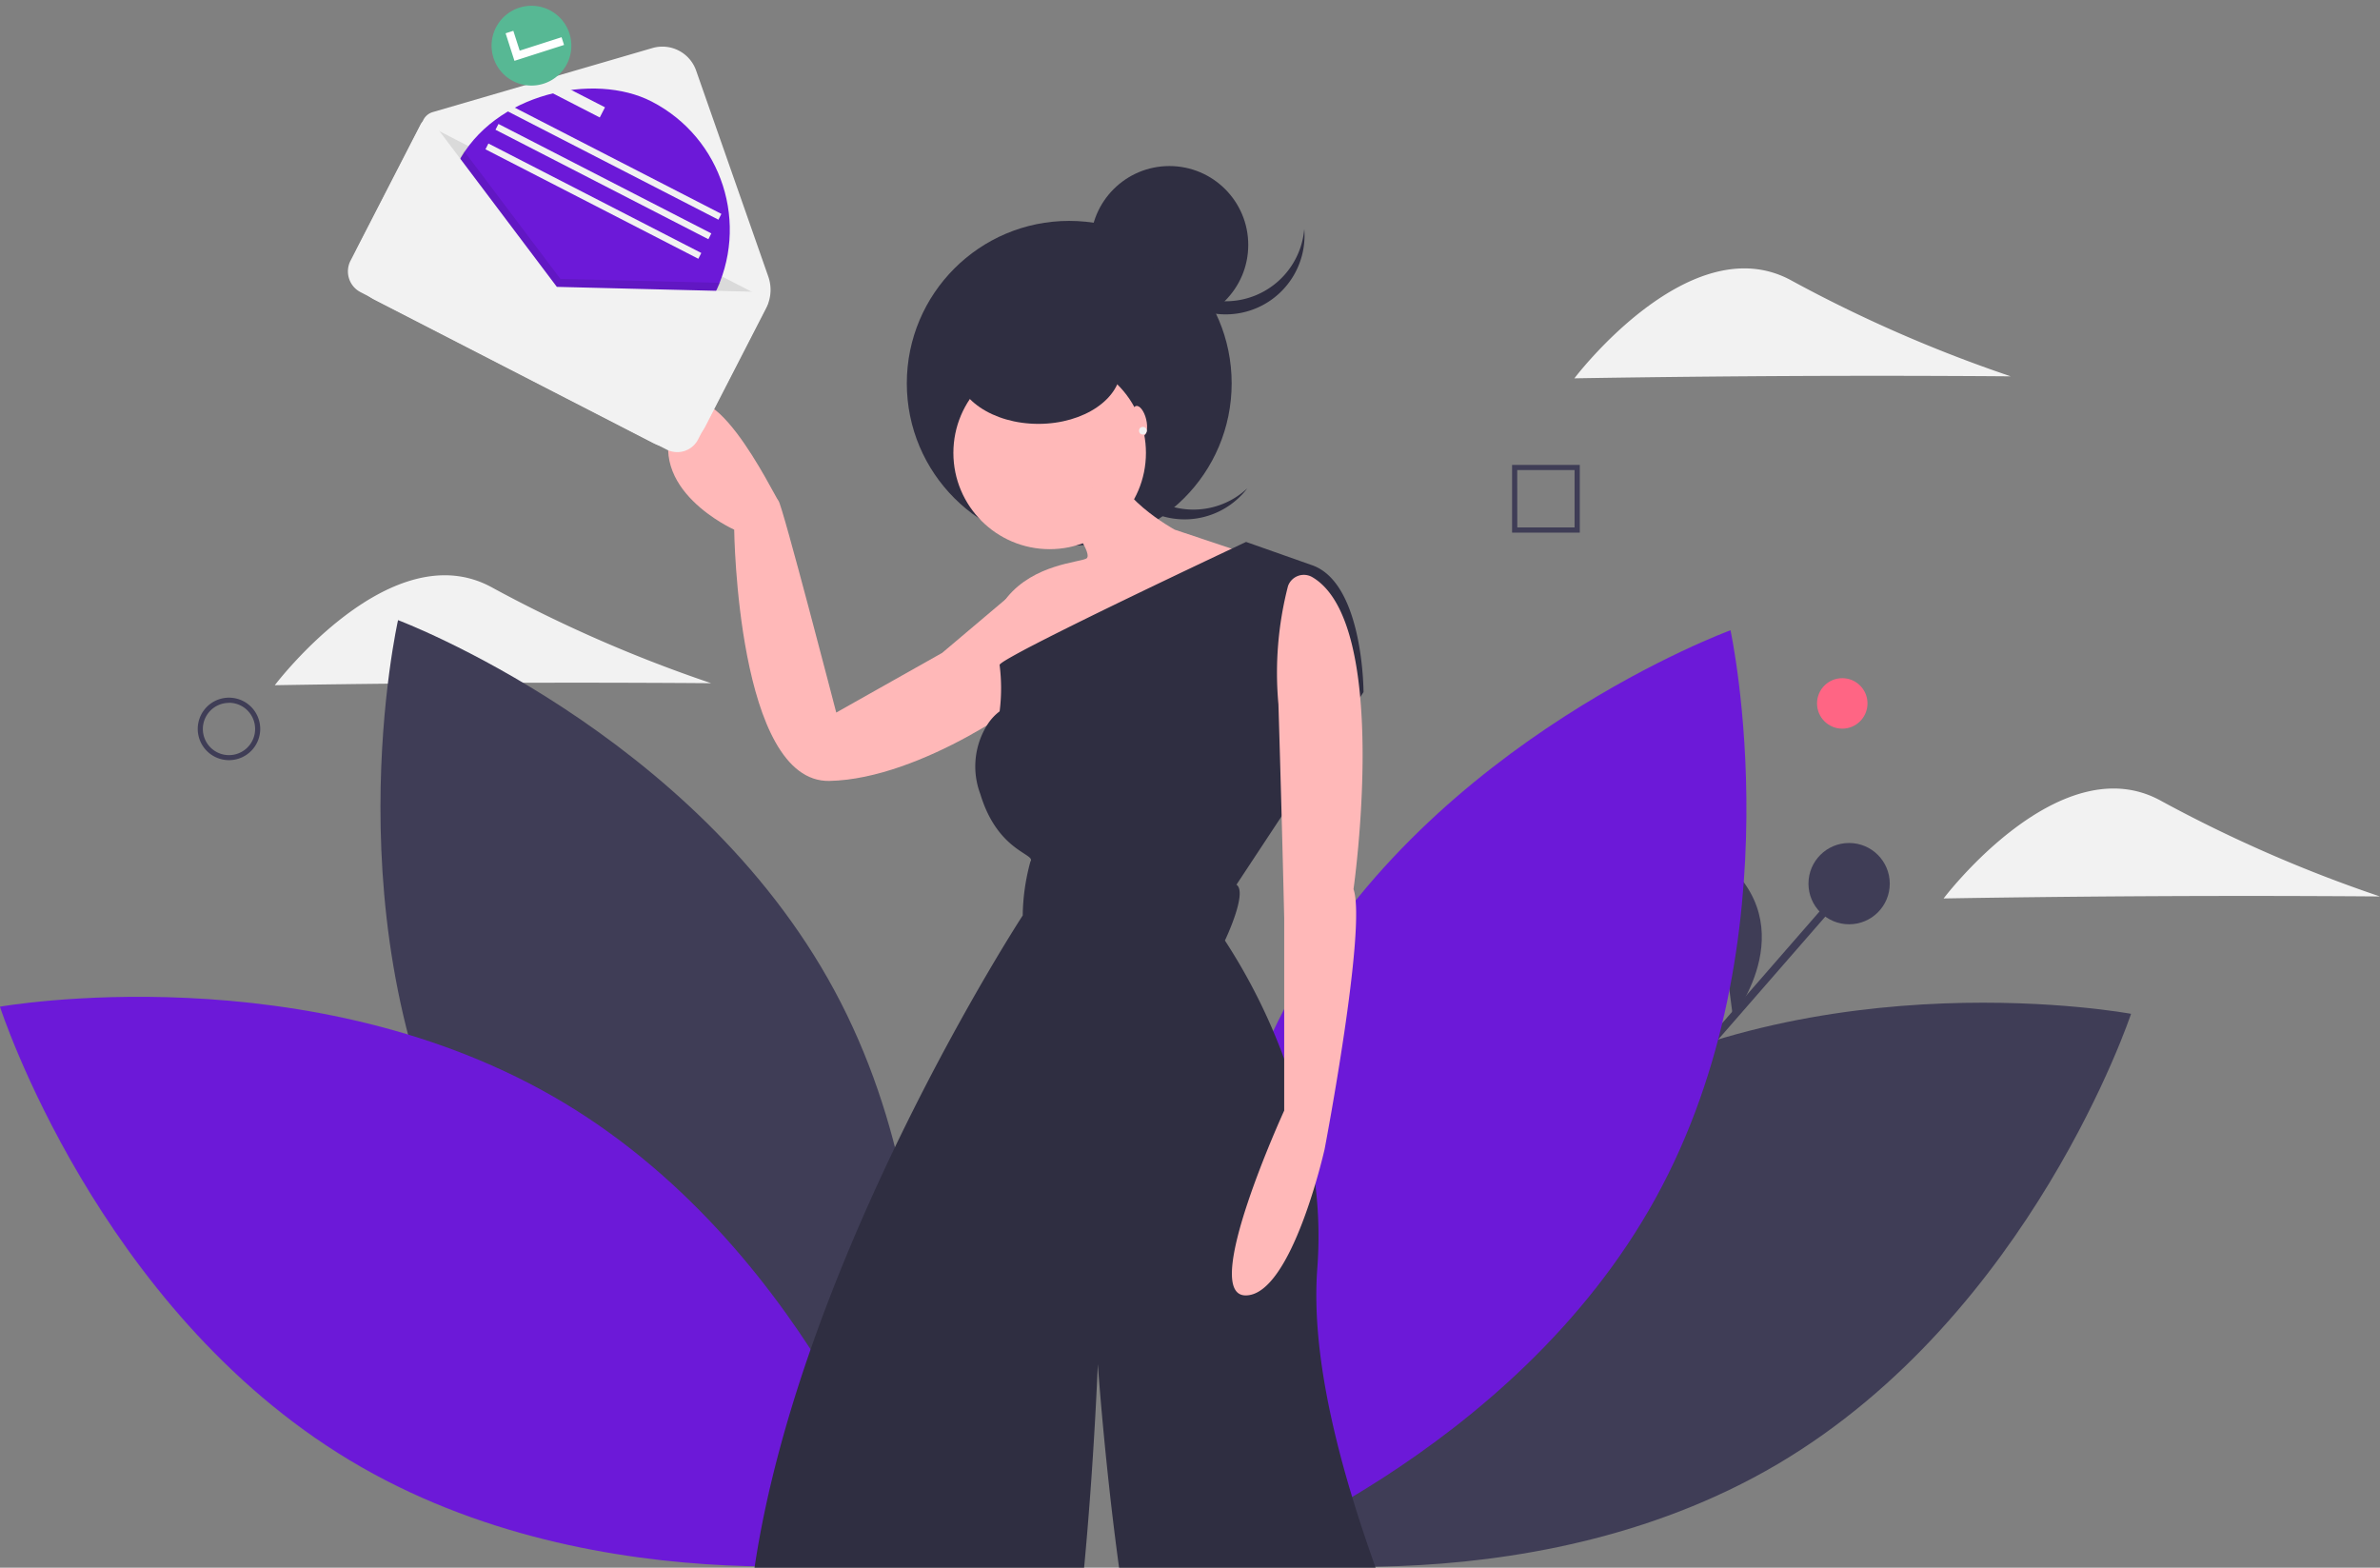 <svg xmlns="http://www.w3.org/2000/svg" width="109.311" height="72" viewBox="0 0 109.311 72">
    <rect x="0" y="0" width="109.311" height="72" fill="#808080" stroke="none"/>
    <defs>
        <style>
            .cls-1{fill:#f2f2f2}.cls-2{fill:#ff6584}.cls-3{fill:#3f3d56}.cls-4{fill:#6c19d8}.cls-5{fill:#2f2e41}.cls-6{fill:#ffb8b8}.cls-7{opacity:.1}.cls-8{fill:none;stroke:#3f3d56;stroke-miterlimit:10}.cls-9{fill:#fff}.cls-10{fill:#57b894}
        </style>
    </defs>
    <g id="undraw_happy_news_hxmt" transform="translate(0 2.228)">
        <path id="Path_3917" d="M258.013 373.651c-5.535.026-10.04.107-10.04.107s5.355-7.093 10.02-4.465a63.7 63.7 0 0 0 10.023 4.373s-4.468-.041-10.003-.015z" class="cls-1" data-name="Path 3917" transform="translate(-235.351 -344.516)"/>
        <circle id="Ellipse_1335" cx="1.159" cy="1.159" r="1.159" class="cls-2" data-name="Ellipse 1335" transform="translate(83.454 28.919)"/>
        <path id="Rectangle_2524" d="M0 0h13.201v.355H0z" class="cls-3" data-name="Rectangle 2524" transform="rotate(-48.93 91.004 -59.568)"/>
        <circle id="Ellipse_1336" cx="1.867" cy="1.867" r="1.867" class="cls-3" data-name="Ellipse 1336" transform="translate(83.061 36.488)"/>
        <path id="Path_3918" d="M801.446 482.691s3.566-4.5-.995-7.588" class="cls-3" data-name="Path 3918" transform="translate(-721.854 -438.205)"/>
        <path id="Path_3919" d="M292.781 412.466c6.421 11.909 20.05 17.021 20.05 17.021s3.217-14.2-3.2-26.1-20.05-17.021-20.05-17.021-3.221 14.191 3.2 26.1z" class="cls-3" data-name="Path 3919" transform="translate(-271.299 -360.113)"/>
        <path id="Path_3920" d="M168.369 535.924c11.593 6.975 16.058 20.829 16.058 20.829S170.1 559.3 158.5 552.324s-16.058-20.829-16.058-20.829 14.333-2.546 25.927 4.429z" class="cls-4" data-name="Path 3920" transform="translate(-142.444 -487.489)"/>
        <path id="Path_3921" d="M625.32 538.009c-11.655 6.872-16.242 20.686-16.242 20.686s14.308 2.672 25.963-4.2 16.242-20.686 16.242-20.686-14.309-2.672-25.963 4.2z" class="cls-3" data-name="Path 3921" transform="translate(-553.406 -489.475)"/>
        <path id="Path_3922" d="M624.943 416.372c-6.526 11.852-20.2 16.843-20.2 16.843s-3.092-14.224 3.435-26.075 20.2-16.843 20.2-16.843 3.092 14.224-3.435 26.075z" class="cls-4" data-name="Path 3922" transform="translate(-548.898 -363.578)"/>
        <path id="Path_3923" d="M569.229 299.633a3.622 3.622 0 0 1-.45-4.883 3.313 3.313 0 0 0-.212.215 3.622 3.622 0 0 0 5.374 4.859c.068-.075.132-.154.192-.233a3.622 3.622 0 0 1-4.904.042z" class="cls-5" data-name="Path 3923" transform="translate(-516.846 -279.392)"/>
        <circle id="Ellipse_1337" cx="7.46" cy="7.46" r="7.46" class="cls-5" data-name="Ellipse 1337" transform="translate(41.649 7.917)"/>
        <path id="Path_3924" d="M415.789 310.62l.221-.575-4.024 3.4-4.864 2.741s-2.476-9.551-2.653-9.727-3.36-6.9-4.775-3.714 2.741 5.041 2.741 5.041.133 11.629 4.377 11.54 9.506-3.935 9.595-4.289-.618-4.417-.618-4.417z" class="cls-6" data-name="Path 3924" transform="translate(-368.714 -285.688)"/>
        <circle id="Ellipse_1338" cx="4.422" cy="4.422" r="4.422" class="cls-6" data-name="Ellipse 1338" transform="translate(43.788 14.15)"/>
        <path id="Path_3925" d="M530.235 326.748s1.15 1.5.8 1.68-2.388.265-3.626 1.769 1.5 5.306 1.5 5.306l10.435-6.986-4.244-1.417s-2.918-1.592-2.83-3.272z" class="cls-6" data-name="Path 3925" transform="translate(-481.146 -305.001)"/>
        <path id="Path_3926" d="M461.218 403.476h-11.782c-.667-4.88-.976-9.352-.976-9.352s-.172 4.5-.63 9.352h-15.137c2.146-14.371 12.318-29.956 12.318-29.956a9.718 9.718 0 0 1 .354-2.477c.266-.353-1.5-.441-2.3-3.094a3.588 3.588 0 0 1 .366-3.258 2.341 2.341 0 0 1 .519-.545 8.437 8.437 0 0 0 0-2.122c-.023-.035.152-.157.475-.342a28.7 28.7 0 0 1 1.086-.585c2.549-1.322 7.482-3.66 9.172-4.456.371-.176.586-.276.586-.276l3.007 1.061c2.387.8 2.387 5.837 2.387 5.837l-.135.206-3.608 5.466-2.093 3.172c.531.353-.53 2.564-.53 2.564a26.89 26.89 0 0 1 2.741 5.487 24.957 24.957 0 0 1 1.413 5.723 19.577 19.577 0 0 1 .091 3.823c-.328 4.259 1.129 9.437 2.676 13.772z" class="cls-5" data-name="Path 3926" transform="translate(-398.038 -333.704)"/>
        <path id="Path_3927" d="M619.838 368.864a.772.772 0 0 0-1.106.414 15.921 15.921 0 0 0-.44 5.432c.177 5.836.265 9.816.265 9.816v8.843s-3.891 8.489-1.769 8.489 3.626-6.721 3.626-6.721 1.945-10.17 1.326-11.938c.001.001 1.746-12.218-1.902-14.335z" class="cls-6" data-name="Path 3927" transform="translate(-559.575 -344.591)"/>
        <ellipse id="Ellipse_1339" cx="3.795" cy="2.587" class="cls-5" data-name="Ellipse 1339" rx="3.795" ry="2.587" transform="translate(43.897 12.065)"/>
        <circle id="Ellipse_1340" cx="3.622" cy="3.622" r="3.622" class="cls-5" data-name="Ellipse 1340" transform="translate(50.087 5.398)"/>
        <path id="Path_3928" d="M587.052 238.743a3.622 3.622 0 0 1-3.609-3.32c-.008.1-.014.2-.014.3a3.622 3.622 0 1 0 7.245 0c0-.1-.005-.2-.013-.3a3.622 3.622 0 0 1-3.609 3.32z" class="cls-5" data-name="Path 3928" transform="translate(-530.758 -227.135)"/>
        <ellipse id="Ellipse_1341" cx=".31" cy=".707" class="cls-6" data-name="Ellipse 1341" rx=".31" ry=".707" transform="rotate(-13.41 96.074 -212.39)"/>
        <circle id="Ellipse_1342" cx=".177" cy=".177" r=".177" class="cls-1" data-name="Ellipse 1342" transform="translate(52.316 17.377)"/>
        <path id="Path_3929" d="M219.8 418.635a1.435 1.435 0 1 1 1.435-1.435 1.435 1.435 0 0 1-1.435 1.435zm0-2.631a1.2 1.2 0 1 0 1.2 1.2 1.2 1.2 0 0 0-1.2-1.204z" class="cls-3" data-name="Path 3929" transform="translate(-209.283 -385.951)"/>
        <path id="Path_3930" d="M726.973 329.375h-3.11v-3.11h3.11zm-2.87-.239h2.631V326.5H724.1z" class="cls-3" data-name="Path 3930" transform="translate(-654.415 -307.141)"/>
        <path id="Path_3931" d="M900.013 455.651c-5.535.025-10.04.107-10.04.107s5.355-7.093 10.02-4.465a63.7 63.7 0 0 0 10.023 4.373s-4.469-.041-10.003-.015z" class="cls-1" data-name="Path 3931" transform="translate(-800.705 -416.722)"/>
        <path id="Path_3932" d="M758.013 255.651c-5.535.026-10.04.107-10.04.107s5.355-7.093 10.02-4.465a63.7 63.7 0 0 0 10.023 4.373s-4.468-.041-10.003-.015z" class="cls-1" data-name="Path 3932" transform="translate(-675.663 -240.61)"/>
        <path id="Path_3933" d="M291.952 183.646l-12.8-6.581a1.779 1.779 0 0 1-.769-2.4l3.017-5.865a.705.705 0 0 1 .43-.354l10.087-2.941a1.641 1.641 0 0 1 2.008 1.033L297.24 176a1.843 1.843 0 0 1-.1 1.452l-2.791 5.429a1.779 1.779 0 0 1-2.397.765z" class="cls-1" data-name="Path 3933" transform="translate(-261.953 -165.526)"/>
        <path id="Path_3934" d="M301.044 206.776l-12.922-5.517c-.416-.214-.026.115.188-.3l1.624-6.6 15.83 8.14-4 4.948c-.216.413-.303-.457-.72-.671z" class="cls-7" data-name="Path 3934" transform="translate(-270.563 -190.98)"/>
        <rect id="Rectangle_2525" width="13.238" height="13.238" class="cls-4" data-name="Rectangle 2525" rx="6.619" transform="rotate(-62.787 18.152 -9.147)"/>
        <path id="Path_3936" d="M165.713 61.821l-3.327 6.47-11.773-6.054 3.327-6.47 4.424 5.872z" class="cls-7" data-name="Path 3936" transform="translate(-132.626 -51.058)"/>
        <path id="Path_3937" d="M285.671 201.264L280 193.74a.344.344 0 0 0-.581.05l-3.225 6.272a1.074 1.074 0 0 0 .464 1.447l14.052 7.226a1.074 1.074 0 0 0 1.447-.464l3.17-6.165a.42.42 0 0 0-.363-.612z" class="cls-1" data-name="Path 3937" transform="translate(-260.095 -190.317)"/>
        <path id="Rectangle_2526" d="M0 0h3.702v.524H0z" class="cls-1" data-name="Rectangle 2526" transform="rotate(27.213 10.165 51.102)"/>
        <path id="Rectangle_2527" d="M0 0h10.994v.299H0z" class="cls-1" data-name="Rectangle 2527" transform="rotate(27.213 6.373 49.53)"/>
        <path id="Rectangle_2528" d="M0 0h10.994v.299H0z" class="cls-1" data-name="Rectangle 2528" transform="rotate(27.213 4.29 49.025)"/>
        <path id="Rectangle_2529" d="M0 0h10.994v.299H0z" class="cls-1" data-name="Rectangle 2529" transform="rotate(27.213 2.204 48.522)"/>
        <ellipse id="Ellipse_1343" cx="1.536" cy="1.533" class="cls-9" data-name="Ellipse 1343" rx="1.536" ry="1.533" transform="rotate(-62.787 11.592 -18.068)"/>
        <path id="Path_3938" d="M334.122 149.925a1.832 1.832 0 1 0 .792 2.468 1.832 1.832 0 0 0-.792-2.468zm-1.619 2.326l-.406-1.265.355-.114.292.911 1.923-.617.114.355z" class="cls-10" data-name="Path 3938" transform="translate(-308.875 -151.685)"/>
    </g>
</svg>
